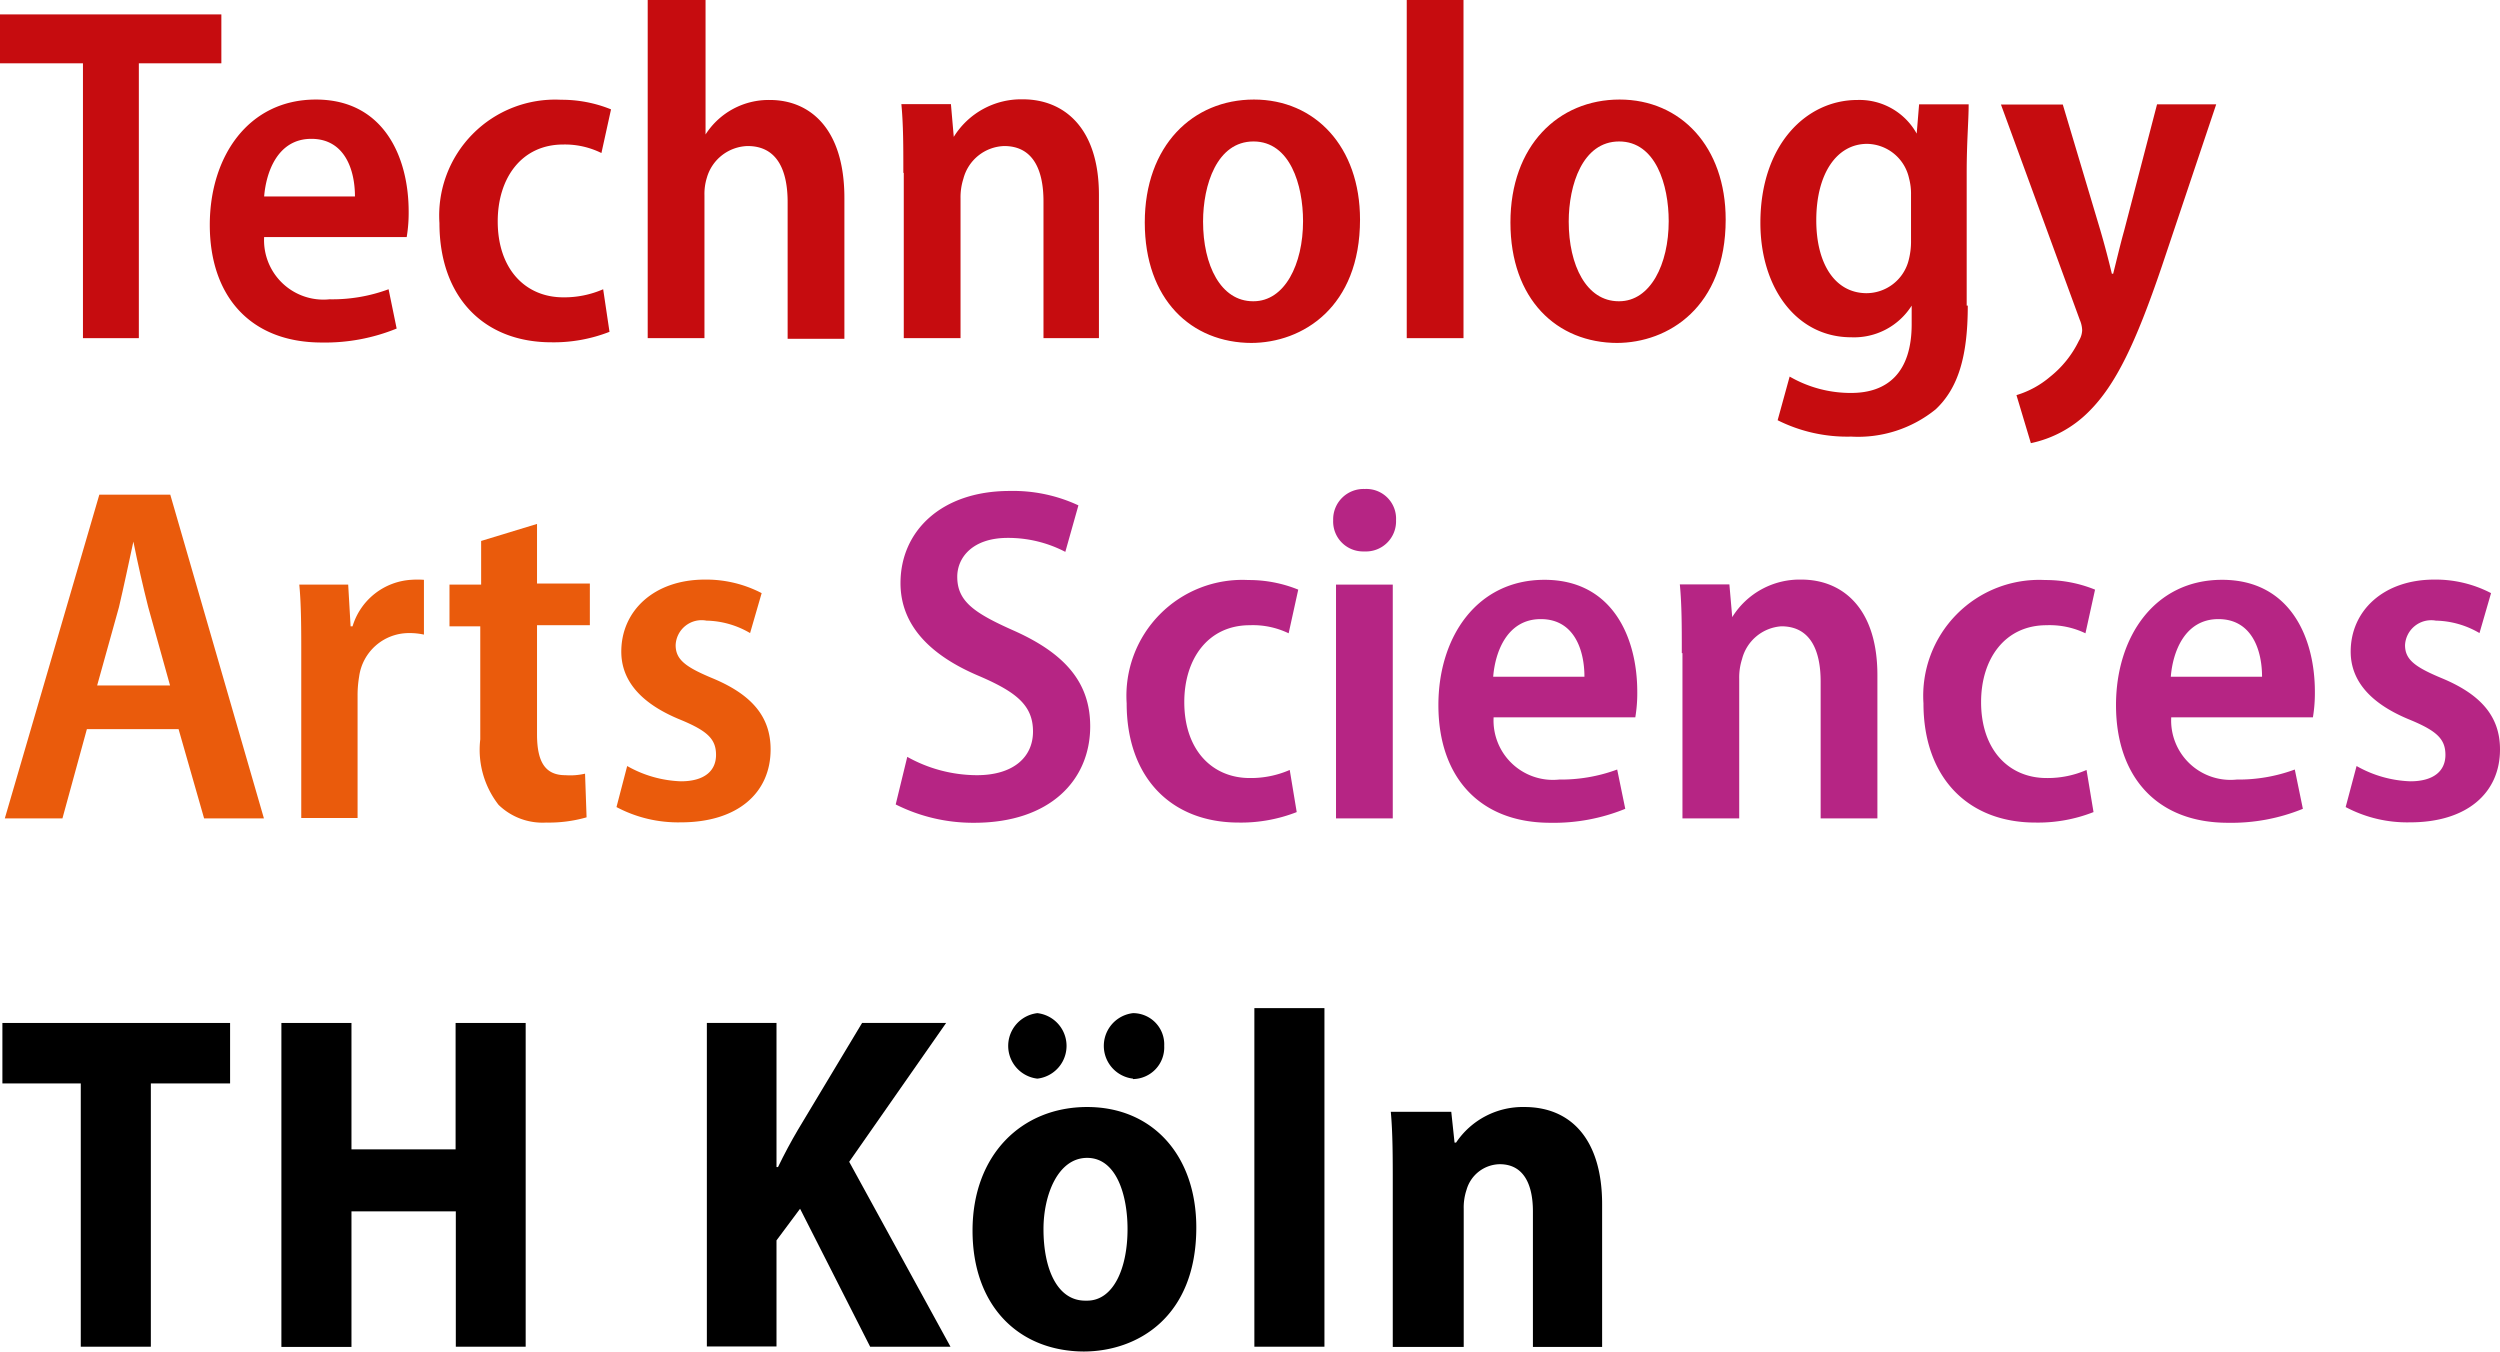 <?xml version="1.0" encoding="UTF-8" standalone="no"?>
<svg
   xmlns:dc="http://purl.org/dc/elements/1.1/"
   xmlns:cc="http://creativecommons.org/ns#"
   xmlns:rdf="http://www.w3.org/1999/02/22-rdf-syntax-ns#"
   xmlns:svg="http://www.w3.org/2000/svg"
   xmlns="http://www.w3.org/2000/svg"
   xmlns:sodipodi="http://sodipodi.sourceforge.net/DTD/sodipodi-0.dtd"
   xmlns:inkscape="http://www.inkscape.org/namespaces/inkscape"
   id="Ebene_1"
   data-name="Ebene 1"
   viewBox="0 0 25783.02 13938.411"
   version="1.1"
   sodipodi:docname="thkoeln_logo.svg"
   width="515.66"
   height="278.768"
   inkscape:version="0.92.0 r15299"
   inkscape:export-filename="D:\git\EISSS17Vilents\wip\src\img\thkoeln_logo.png"
   inkscape:export-xdpi="300"
   inkscape:export-ydpi="300">
  <sodipodi:namedview
     pagecolor="#ffffff"
     bordercolor="#666666"
     borderopacity="1"
     objecttolerance="10"
     gridtolerance="10"
     guidetolerance="10"
     inkscape:pageopacity="0"
     inkscape:pageshadow="2"
     inkscape:window-width="1920"
     inkscape:window-height="1017"
     id="namedview65"
     showgrid="false"
     inkscape:zoom="1.5282508"
     inkscape:cx="91.808358"
     inkscape:cy="75.067924"
     inkscape:window-x="1912"
     inkscape:window-y="-8"
     inkscape:window-maximized="1"
     inkscape:current-layer="Ebene_1"
     fit-margin-top="0"
     fit-margin-left="0"
     fit-margin-right="0"
     fit-margin-bottom="0" />
  <defs
     id="defs4">
    <style
       id="style2">.cls-1{fill:#c60c0f;}.cls-2{fill:#ea5b0c;}.cls-3{fill:#b62584;}</style>
  </defs>
  <title
     id="title6">Logo TH Köln RGB_22pt</title>
  <path
     class="cls-1"
     d="M 855.532,652.906 H 0 V 148.593 H 2282.918 V 652.906 H 1431.89 V 3487.418 H 855.532 Z"
     id="path8"
     inkscape:connector-curvature="0"
     style="fill:#c60c0f;stroke-width:225.14" />
  <path
     class="cls-1"
     d="m 2724.193,2442.768 a 612.38,612.38 0 0 0 675.42,643.9 1670.538,1670.538 0 0 0 607.878,-103.564 l 83.302,405.252 a 1951.963,1951.963 0 0 1 -772.23,144.09 c -733.956,0 -1154.967,-475.045 -1154.967,-1213.504 0,-702.436 396.246,-1292.303 1094.18,-1292.303 697.934,0 956.844,589.867 956.844,1154.968 a 1524.197,1524.197 0 0 1 -20.262,263.414 H 2724.193 Z m 936.582,-416.509 c 0,-272.419 -103.564,-594.369 -450.28,-594.369 -346.715,0 -466.04,342.213 -486.302,594.369 z"
     id="path10"
     inkscape:connector-curvature="0"
     style="fill:#c60c0f;stroke-width:225.14" />
  <path
     class="cls-1"
     d="m 6285.906,3422.127 a 1575.979,1575.979 0 0 1 -598.873,108.067 c -697.933,0 -1154.967,-466.039 -1154.967,-1229.264 a 1195.493,1195.493 0 0 1 1254.029,-1272.041 1350.839,1350.839 0 0 1 515.571,99.062 l -99.062,450.28 a 848.777,848.777 0 0 0 -393.995,-87.805 c -430.017,0 -675.419,346.715 -675.419,792.492 0,495.308 288.179,783.487 675.419,783.487 a 1001.872,1001.872 0 0 0 412.006,-83.302 z"
     id="path12"
     inkscape:connector-curvature="0"
     style="fill:#c60c0f;stroke-width:225.14" />
  <path
     class="cls-1"
     d="m 6691.157,0 h 585.364 v 1386.862 0 a 772.23,772.23 0 0 1 664.163,-355.721 c 400.749,0 767.727,281.425 767.727,1010.878 v 1452.152 h -585.364 V 2084.796 c 0,-321.95 -103.564,-578.61 -412.006,-578.61 a 450.28,450.28 0 0 0 -421.011,326.453 562.85,562.85 0 0 0 -24.766,182.363 V 3487.418 H 6679.9 V 0 Z"
     id="path14"
     inkscape:connector-curvature="0"
     style="fill:#c60c0f;stroke-width:225.14" />
  <path
     class="cls-1"
     d="m 9316.289,1783.108 c 0,-276.922 0,-495.308 -20.263,-709.191 h 511.068 l 29.268,337.71 v 0 a 817.258,817.258 0 0 1 713.694,-387.241 c 412.005,0 783.486,281.425 783.486,986.113 v 1476.918 h -571.855 V 2075.79 c 0,-317.447 -103.564,-569.604 -405.252,-569.604 a 450.28,450.28 0 0 0 -421.012,337.71 625.889,625.889 0 0 0 -29.268,202.626 V 3487.418 H 9320.791 V 1783.108 Z"
     id="path16"
     inkscape:connector-curvature="0"
     style="fill:#c60c0f;stroke-width:225.14" />
  <path
     class="cls-1"
     d="m 12911.773,3536.948 c -628.141,0 -1105.437,-450.28 -1105.437,-1242.772 0,-792.492 495.307,-1267.538 1125.699,-1267.538 630.392,0 1094.18,486.302 1094.18,1238.269 0,900.559 -589.866,1272.041 -1125.699,1272.041 v 0 z m 15.759,-430.017 c 321.951,0 511.068,-380.486 511.068,-826.263 0,-371.481 -132.832,-821.761 -511.068,-821.761 -378.235,0 -520.073,450.28 -520.073,826.264 0,450.28 182.364,821.76 515.57,821.76 v 0 z"
     id="path18"
     inkscape:connector-curvature="0"
     style="fill:#c60c0f;stroke-width:225.14" />
  <path
     class="cls-1"
     d="m 14508.015,0 h 585.363 v 3487.418 h -585.363 z"
     id="path20"
     inkscape:connector-curvature="0"
     style="fill:#c60c0f;stroke-width:225.14" />
  <path
     class="cls-1"
     d="m 16682.866,3536.948 c -628.141,0 -1105.437,-450.28 -1105.437,-1242.772 0,-792.492 495.308,-1267.538 1125.699,-1267.538 630.392,0 1094.181,486.302 1094.181,1238.269 0,900.559 -589.867,1272.041 -1125.7,1272.041 v 0 z m 15.76,-430.017 c 321.95,0 511.067,-380.486 511.067,-826.263 0,-371.481 -132.832,-821.761 -511.067,-821.761 -378.235,0 -520.074,450.28 -520.074,826.264 0,450.28 182.364,821.76 515.571,821.76 v 0 z"
     id="path22"
     inkscape:connector-curvature="0"
     style="fill:#c60c0f;stroke-width:225.14" />
  <path
     class="cls-1"
     d="m 20294.11,3151.959 c 0,524.576 -99.062,851.029 -330.956,1069.414 a 1269.789,1269.789 0 0 1 -871.291,281.425 1602.996,1602.996 0 0 1 -758.722,-168.855 l 123.827,-450.279 a 1256.281,1256.281 0 0 0 634.895,168.855 c 371.481,0 623.637,-207.129 623.637,-709.191 v -191.369 0 a 702.436,702.436 0 0 1 -623.637,326.453 c -565.101,0 -936.582,-511.067 -936.582,-1179.733 0,-808.252 475.045,-1267.538 999.621,-1267.538 a 675.42,675.42 0 0 1 612.38,346.715 v 0 l 24.765,-301.687 h 511.069 c 0,173.358 -20.263,380.486 -20.263,713.693 v 1362.096 z m -585.364,-1143.711 a 610.129,610.129 0 0 0 -20.263,-168.855 450.28,450.28 0 0 0 -432.268,-355.721 c -312.945,0 -524.576,306.19 -524.576,787.99 0,450.28 193.62,751.967 520.073,751.967 a 450.28,450.28 0 0 0 427.766,-321.95 763.224,763.224 0 0 0 29.268,-225.14 v -466.04 z"
     id="path24"
     inkscape:connector-curvature="0"
     style="fill:#c60c0f;stroke-width:225.14" />
  <path
     class="cls-1"
     d="m 21273.468,1076.169 387.241,1296.806 c 45.028,153.095 90.056,326.453 119.324,450.28 h 13.508 c 33.771,-132.833 74.296,-306.19 114.822,-450.28 l 337.709,-1296.806 h 610.129 l -560.598,1670.538 c -267.916,787.99 -475.045,1222.509 -751.967,1497.18 a 1186.487,1186.487 0 0 1 -598.872,326.452 l -148.593,-495.307 a 961.347,961.347 0 0 0 346.716,-189.118 1069.415,1069.415 0 0 0 297.185,-371.481 225.14,225.14 0 0 0 33.77,-108.067 292.682,292.682 0 0 0 -24.765,-108.067 l -812.755,-2219.88 h 639.398 z"
     id="path26"
     inkscape:connector-curvature="0"
     style="fill:#c60c0f;stroke-width:225.14" />
  <path
     class="cls-2"
     d="m 896.057,7519.673 -252.157,920.822 H 49.531 L 1024.387,5101.67 h 731.705 l 965.85,3338.825 H 2105.058 l -263.414,-920.822 z m 857.783,-450.28 -225.14,-808.252 c -54.034,-213.883 -108.067,-450.28 -153.095,-675.42 v 0 c -45.028,207.129 -99.061,466.039 -148.592,675.42 l -225.14,808.252 h 754.219 z"
     id="path28"
     inkscape:connector-curvature="0"
     style="fill:#ea5b0c;stroke-width:225.14" />
  <path
     class="cls-2"
     d="m 3106.93,6776.711 c 0,-292.682 0,-535.834 -20.262,-747.465 h 504.313 l 24.765,430.017 h 20.262 a 675.42,675.42 0 0 1 603.375,-479.548 927.576,927.576 0 0 1 132.833,0 v 565.101 a 688.928,688.928 0 0 0 -157.598,-15.76 517.822,517.822 0 0 0 -511.067,450.28 1154.968,1154.968 0 0 0 -15.76,198.123 v 1258.532 h -580.861 z"
     id="path30"
     inkscape:connector-curvature="0"
     style="fill:#ea5b0c;stroke-width:225.14" />
  <path
     class="cls-2"
     d="m 5538.441,5403.358 v 614.632 h 544.838 v 430.017 h -544.838 v 1125.699 c 0,292.682 90.056,421.011 292.682,421.011 a 675.42,675.42 0 0 0 202.626,-15.759 l 15.76,450.28 A 1407.124,1407.124 0 0 1 5633,8483.271 650.654,650.654 0 0 1 5142.195,8300.908 923.074,923.074 0 0 1 4953.078,7625.489 V 6459.264 h -317.447 v -430.017 h 326.452 v -450.279 z"
     id="path32"
     inkscape:connector-curvature="0"
     style="fill:#ea5b0c;stroke-width:225.14" />
  <path
     class="cls-2"
     d="m 6468.269,7900.159 a 1202.247,1202.247 0 0 0 553.844,157.597 c 243.151,0 362.475,-108.067 362.475,-272.419 0,-164.352 -90.056,-247.655 -366.978,-362.476 -436.771,-177.86 -610.129,-425.514 -610.129,-702.436 0,-421.012 337.709,-742.962 862.285,-742.962 a 1238.269,1238.269 0 0 1 585.364,139.587 l -119.324,412.006 a 920.822,920.822 0 0 0 -450.28,-128.33 267.916,267.916 0 0 0 -317.447,252.157 c 0,148.593 99.062,225.14 380.487,342.213 405.251,168.855 598.872,396.246 598.872,733.956 0,450.28 -342.213,751.967 -925.325,751.967 a 1350.839,1350.839 0 0 1 -664.163,-157.597 z"
     id="path34"
     inkscape:connector-curvature="0"
     style="fill:#ea5b0c;stroke-width:225.14" />
  <path
     class="cls-3"
     d="m 9356.814,7805.6 a 1479.169,1479.169 0 0 0 718.196,189.117 c 371.481,0 578.61,-182.363 578.61,-450.279 0,-267.917 -168.855,-405.252 -549.342,-569.604 -495.308,-207.129 -817.258,-515.571 -817.258,-961.347 0,-535.833 421.012,-950.09 1125.699,-950.09 a 1591.739,1591.739 0 0 1 709.19,148.592 l -135.084,479.548 a 1274.292,1274.292 0 0 0 -594.369,-144.089 c -362.475,0 -520.073,202.625 -520.073,400.749 0,256.659 177.861,375.984 594.369,560.598 529.079,238.648 776.734,540.335 776.734,981.61 0,553.844 -412.007,995.118 -1197.745,995.118 a 1776.354,1776.354 0 0 1 -808.252,-189.118 z"
     id="path36"
     inkscape:connector-curvature="0"
     style="fill:#b62584;stroke-width:225.14" />
  <path
     class="cls-3"
     d="m 13373.31,8375.204 a 1575.979,1575.979 0 0 1 -598.872,108.067 c -697.934,0 -1154.968,-466.039 -1154.968,-1229.263 a 1195.493,1195.493 0 0 1 1254.029,-1272.041 1350.839,1350.839 0 0 1 515.57,99.062 l -99.061,450.279 a 848.777,848.777 0 0 0 -400.749,-83.302 c -430.018,0 -675.42,346.715 -675.42,792.492 0,495.308 288.179,783.487 675.42,783.487 a 999.621,999.621 0 0 0 412.005,-83.302 z"
     id="path38"
     inkscape:connector-curvature="0"
     style="fill:#b62584;stroke-width:225.14" />
  <path
     class="cls-3"
     d="m 14066.74,5687.034 a 308.442,308.442 0 0 1 -317.447,-321.95 312.944,312.944 0 0 1 326.453,-321.95 306.19,306.19 0 0 1 321.95,321.95 310.693,310.693 0 0 1 -326.453,321.95 v 0 z m -288.178,2753.461 V 6029.247 h 585.363 v 2411.249 z"
     id="path40"
     inkscape:connector-curvature="0"
     style="fill:#b62584;stroke-width:225.14" />
  <path
     class="cls-3"
     d="m 15404.071,7395.846 a 612.38,612.38 0 0 0 675.42,643.9 1672.789,1672.789 0 0 0 598.872,-103.564 l 83.302,405.252 a 1947.46,1947.46 0 0 1 -772.23,144.09 c -733.956,0 -1154.968,-475.045 -1154.968,-1213.504 0,-702.437 396.246,-1292.303 1094.18,-1292.303 697.934,0 956.845,589.866 956.845,1154.968 a 1524.197,1524.197 0 0 1 -20.263,263.413 h -1461.158 z m 936.582,-416.509 c 0,-272.419 -103.564,-594.369 -450.28,-594.369 -346.715,0 -470.542,337.71 -490.804,594.369 h 936.582 z"
     id="path42"
     inkscape:connector-curvature="0"
     style="fill:#b62584;stroke-width:225.14" />
  <path
     class="cls-3"
     d="m 17344.777,6736.186 c 0,-276.922 0,-495.308 -20.262,-709.191 h 511.067 l 29.269,337.71 v 0 a 817.258,817.258 0 0 1 713.693,-387.241 c 412.006,0 783.486,281.425 783.486,986.113 v 1476.918 h -585.363 V 7028.868 c 0,-317.447 -103.565,-569.604 -405.252,-569.604 a 450.28,450.28 0 0 0 -405.252,337.71 621.386,621.386 0 0 0 -29.268,202.625 v 1440.896 h -585.364 V 6736.186 Z"
     id="path44"
     inkscape:connector-curvature="0"
     style="fill:#b62584;stroke-width:225.14" />
  <path
     class="cls-3"
     d="m 21590.916,8375.204 a 1562.471,1562.471 0 0 1 -598.873,108.067 c -697.933,0 -1154.967,-466.039 -1154.967,-1229.263 a 1195.493,1195.493 0 0 1 1254.029,-1272.041 1350.839,1350.839 0 0 1 515.57,99.062 l -99.061,450.279 a 851.029,851.029 0 0 0 -400.749,-83.302 c -430.018,0 -675.42,346.715 -675.42,792.492 0,495.308 288.179,783.487 675.42,783.487 a 997.37,997.37 0 0 0 412.006,-83.302 z"
     id="path46"
     inkscape:connector-curvature="0"
     style="fill:#b62584;stroke-width:225.14" />
  <path
     class="cls-3"
     d="m 22392.414,7395.846 a 612.38,612.38 0 0 0 675.419,643.9 1670.538,1670.538 0 0 0 598.873,-103.564 l 83.3,405.252 a 1949.711,1949.711 0 0 1 -772.228,144.09 c -733.957,0 -1154.968,-475.045 -1154.968,-1213.504 0,-702.437 396.246,-1292.303 1094.18,-1292.303 697.932,0 956.843,589.866 956.843,1154.968 a 1546.711,1546.711 0 0 1 -20.262,263.413 h -1465.66 z m 936.58,-416.509 c 0,-272.419 -103.562,-594.369 -450.279,-594.369 -346.716,0 -470.542,337.71 -490.804,594.369 h 936.581 z"
     id="path48"
     inkscape:connector-curvature="0"
     style="fill:#b62584;stroke-width:225.14" />
  <path
     class="cls-3"
     d="m 24303.85,7900.159 a 1202.247,1202.247 0 0 0 553.846,157.597 c 243.149,0 362.474,-108.067 362.474,-272.419 0,-164.352 -90.056,-247.655 -366.978,-362.476 -436.77,-177.86 -610.128,-425.514 -610.128,-702.436 0,-421.012 337.709,-742.962 862.286,-742.962 a 1236.018,1236.018 0 0 1 585.363,139.587 l -119.324,412.006 a 923.074,923.074 0 0 0 -450.279,-128.33 270.168,270.168 0 0 0 -317.448,252.157 c 0,148.593 99.061,225.14 380.486,342.213 405.252,168.855 598.873,396.246 598.873,733.956 0,450.28 -342.214,751.967 -927.577,751.967 a 1350.839,1350.839 0 0 1 -664.163,-157.597 z"
     id="path50"
     inkscape:connector-curvature="0"
     style="fill:#b62584;stroke-width:225.14" />
  <path
     d="M 833.018,11173.693 H 24.765 v -623.637 H 2372.974 v 623.637 H 1555.717 V 13888.88 H 833.018 Z"
     id="path52"
     inkscape:connector-curvature="0"
     style="stroke-width:225.14" />
  <path
     d="m 3624.752,10550.056 v 1303.56 h 1073.917 v -1303.56 h 722.699 V 13888.88 H 4700.921 V 12493.013 H 3624.752 v 1398.118 h -722.699 v -3341.075 z"
     id="path54"
     inkscape:connector-curvature="0"
     style="stroke-width:225.14" />
  <path
     d="m 7290.03,10550.056 h 718.196 v 1485.923 h 15.76 q 96.81,-200.375 207.129,-387.241 l 659.66,-1098.682 h 866.788 l -999.621,1431.89 1044.649,1906.935 h -828.515 l -722.699,-1422.885 -243.151,326.453 v 1094.18 h -718.196 z"
     id="path56"
     inkscape:connector-curvature="0"
     style="stroke-width:225.14" />
  <path
     d="m 11184.95,13938.411 c -675.42,0 -1154.968,-466.04 -1154.968,-1247.275 0,-781.235 506.565,-1274.292 1181.985,-1274.292 675.419,0 1125.699,499.811 1125.699,1242.772 0,920.823 -603.375,1278.795 -1163.973,1278.795 v 0 z m -486.302,-2814.248 a 339.961,339.961 0 0 1 0,-675.42 339.961,339.961 0 0 1 0,675.42 z m 513.319,2289.672 c 267.916,0 416.508,-326.453 416.508,-738.458 0,-351.219 -114.821,-733.957 -416.508,-733.957 -301.688,0 -450.28,382.738 -450.28,733.957 0,416.508 144.089,738.458 430.017,738.458 v 0 z m 472.793,-2289.672 a 339.961,339.961 0 0 1 0,-675.42 321.95,321.95 0 0 1 321.95,337.71 326.453,326.453 0 0 1 -321.95,342.212 v 0 z"
     id="path58"
     inkscape:connector-curvature="0"
     style="stroke-width:225.14" />
  <path
     d="m 12936.538,10396.961 h 722.699 v 3491.919 h -722.699 z"
     id="path60"
     inkscape:connector-curvature="0"
     style="stroke-width:225.14" />
  <path
     d="m 14363.925,12229.599 c 0,-292.682 0,-540.336 -20.262,-763.224 h 623.637 l 33.771,317.447 h 15.76 a 828.515,828.515 0 0 1 704.688,-366.978 c 486.302,0 801.498,342.213 801.498,1001.873 v 1472.414 h -713.694 v -1398.118 c 0,-276.922 -94.559,-486.302 -342.212,-486.302 a 362.475,362.475 0 0 0 -342.213,263.413 576.358,576.358 0 0 0 -29.268,198.124 v 1422.883 h -731.705 z"
     id="path62"
     inkscape:connector-curvature="0"
     style="stroke-width:225.14" />
</svg>
